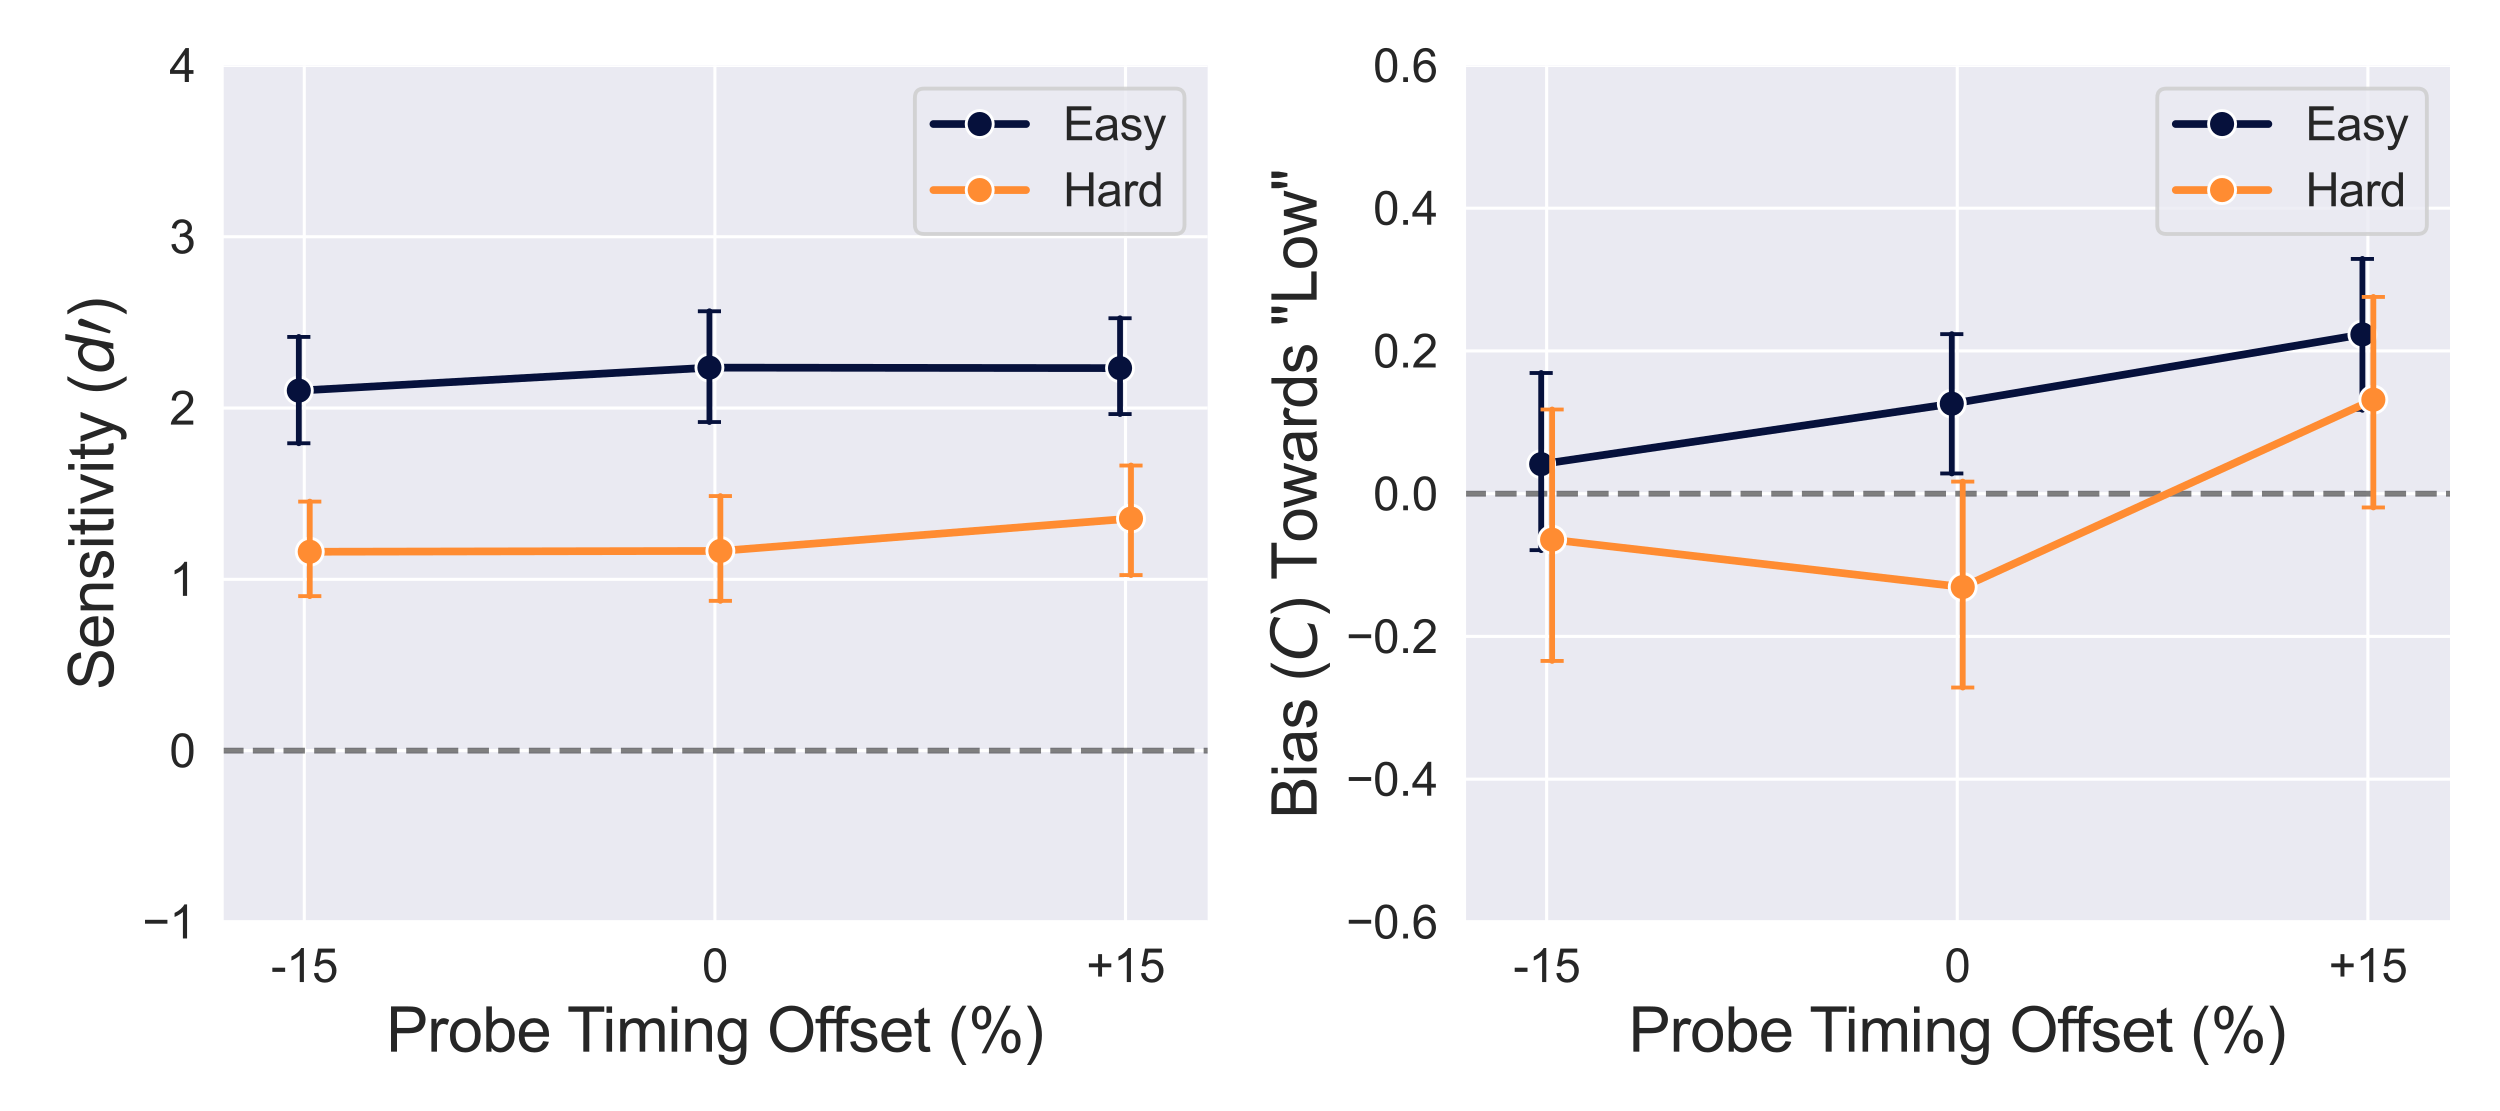<?xml version="1.0" encoding="utf-8" standalone="no"?>
<!DOCTYPE svg PUBLIC "-//W3C//DTD SVG 1.1//EN"
  "http://www.w3.org/Graphics/SVG/1.1/DTD/svg11.dtd">
<svg xmlns:xlink="http://www.w3.org/1999/xlink" width="648pt" height="288pt" viewBox="0 0 648 288" xmlns="http://www.w3.org/2000/svg" version="1.1">
 <defs>
  <style type="text/css">*{stroke-linejoin: round; stroke-linecap: butt}</style>
 </defs>
 <g id="figure_1">
  <g id="patch_1">
   <path d="M 0 288 
L 648 288 
L 648 0 
L 0 0 
z
" style="fill: #ffffff"/>
  </g>
  <g id="axes_1">
   <g id="patch_2">
    <path d="M 57.585 238.962 
L 313.02 238.962 
L 313.02 16.96 
L 57.585 16.96 
z
" style="fill: #eaeaf2"/>
   </g>
   <g id="matplotlib.axis_1">
    <g id="xtick_1">
     <g id="line2d_1">
      <path d="M 78.871 238.962 
L 78.871 16.96 
" clip-path="url(#p6360d76eb7)" style="fill: none; stroke: #ffffff; stroke-width: 0.8; stroke-linecap: round"/>
     </g>
     <g id="text_1">
      <!-- -15 -->
      <g style="fill: #262626" transform="translate(70.2 254.551)scale(0.12 -0.12)">
       <defs>
        <path id="ArialMT-2d" d="M 203 1375 
L 203 1941 
L 1931 1941 
L 1931 1375 
L 203 1375 
z
" transform="scale(0.016)"/>
        <path id="ArialMT-31" d="M 2384 0 
L 1822 0 
L 1822 3584 
Q 1619 3391 1289 3197 
Q 959 3003 697 2906 
L 697 3450 
Q 1169 3672 1522 3987 
Q 1875 4303 2022 4600 
L 2384 4600 
L 2384 0 
z
" transform="scale(0.016)"/>
        <path id="ArialMT-35" d="M 266 1200 
L 856 1250 
Q 922 819 1161 601 
Q 1400 384 1738 384 
Q 2144 384 2425 690 
Q 2706 997 2706 1503 
Q 2706 1984 2436 2262 
Q 2166 2541 1728 2541 
Q 1456 2541 1237 2417 
Q 1019 2294 894 2097 
L 366 2166 
L 809 4519 
L 3088 4519 
L 3088 3981 
L 1259 3981 
L 1013 2750 
Q 1425 3038 1878 3038 
Q 2478 3038 2890 2622 
Q 3303 2206 3303 1553 
Q 3303 931 2941 478 
Q 2500 -78 1738 -78 
Q 1113 -78 717 272 
Q 322 622 266 1200 
z
" transform="scale(0.016)"/>
       </defs>
       <use xlink:href="#ArialMT-2d"/>
       <use xlink:href="#ArialMT-31" x="33.301"/>
       <use xlink:href="#ArialMT-35" x="88.916"/>
      </g>
     </g>
    </g>
    <g id="xtick_2">
     <g id="line2d_2">
      <path d="M 185.303 238.962 
L 185.303 16.96 
" clip-path="url(#p6360d76eb7)" style="fill: none; stroke: #ffffff; stroke-width: 0.8; stroke-linecap: round"/>
     </g>
     <g id="text_2">
      <!-- 0 -->
      <g style="fill: #262626" transform="translate(181.966 254.551)scale(0.12 -0.12)">
       <defs>
        <path id="ArialMT-30" d="M 266 2259 
Q 266 3072 433 3567 
Q 600 4063 929 4331 
Q 1259 4600 1759 4600 
Q 2128 4600 2406 4451 
Q 2684 4303 2865 4023 
Q 3047 3744 3150 3342 
Q 3253 2941 3253 2259 
Q 3253 1453 3087 958 
Q 2922 463 2592 192 
Q 2263 -78 1759 -78 
Q 1097 -78 719 397 
Q 266 969 266 2259 
z
M 844 2259 
Q 844 1131 1108 757 
Q 1372 384 1759 384 
Q 2147 384 2411 759 
Q 2675 1134 2675 2259 
Q 2675 3391 2411 3762 
Q 2147 4134 1753 4134 
Q 1366 4134 1134 3806 
Q 844 3388 844 2259 
z
" transform="scale(0.016)"/>
       </defs>
       <use xlink:href="#ArialMT-30"/>
      </g>
     </g>
    </g>
    <g id="xtick_3">
     <g id="line2d_3">
      <path d="M 291.734 238.962 
L 291.734 16.96 
" clip-path="url(#p6360d76eb7)" style="fill: none; stroke: #ffffff; stroke-width: 0.8; stroke-linecap: round"/>
     </g>
     <g id="text_3">
      <!-- +15 -->
      <g style="fill: #262626" transform="translate(281.556 254.551)scale(0.12 -0.12)">
       <defs>
        <path id="ArialMT-2b" d="M 1603 741 
L 1603 1997 
L 356 1997 
L 356 2522 
L 1603 2522 
L 1603 3769 
L 2134 3769 
L 2134 2522 
L 3381 2522 
L 3381 1997 
L 2134 1997 
L 2134 741 
L 1603 741 
z
" transform="scale(0.016)"/>
       </defs>
       <use xlink:href="#ArialMT-2b"/>
       <use xlink:href="#ArialMT-31" x="58.398"/>
       <use xlink:href="#ArialMT-35" x="114.014"/>
      </g>
     </g>
    </g>
    <g id="text_4">
     <!-- Probe Timing Offset (%) -->
     <g style="fill: #262626" transform="translate(100.086 272.594)scale(0.16 -0.16)">
      <defs>
       <path id="ArialMT-50" d="M 494 0 
L 494 4581 
L 2222 4581 
Q 2678 4581 2919 4538 
Q 3256 4481 3484 4323 
Q 3713 4166 3852 3881 
Q 3991 3597 3991 3256 
Q 3991 2672 3619 2267 
Q 3247 1863 2275 1863 
L 1100 1863 
L 1100 0 
L 494 0 
z
M 1100 2403 
L 2284 2403 
Q 2872 2403 3119 2622 
Q 3366 2841 3366 3238 
Q 3366 3525 3220 3729 
Q 3075 3934 2838 4000 
Q 2684 4041 2272 4041 
L 1100 4041 
L 1100 2403 
z
" transform="scale(0.016)"/>
       <path id="ArialMT-72" d="M 416 0 
L 416 3319 
L 922 3319 
L 922 2816 
Q 1116 3169 1280 3281 
Q 1444 3394 1641 3394 
Q 1925 3394 2219 3213 
L 2025 2691 
Q 1819 2813 1613 2813 
Q 1428 2813 1281 2702 
Q 1134 2591 1072 2394 
Q 978 2094 978 1738 
L 978 0 
L 416 0 
z
" transform="scale(0.016)"/>
       <path id="ArialMT-6f" d="M 213 1659 
Q 213 2581 725 3025 
Q 1153 3394 1769 3394 
Q 2453 3394 2887 2945 
Q 3322 2497 3322 1706 
Q 3322 1066 3130 698 
Q 2938 331 2570 128 
Q 2203 -75 1769 -75 
Q 1072 -75 642 372 
Q 213 819 213 1659 
z
M 791 1659 
Q 791 1022 1069 705 
Q 1347 388 1769 388 
Q 2188 388 2466 706 
Q 2744 1025 2744 1678 
Q 2744 2294 2464 2611 
Q 2184 2928 1769 2928 
Q 1347 2928 1069 2612 
Q 791 2297 791 1659 
z
" transform="scale(0.016)"/>
       <path id="ArialMT-62" d="M 941 0 
L 419 0 
L 419 4581 
L 981 4581 
L 981 2947 
Q 1338 3394 1891 3394 
Q 2197 3394 2470 3270 
Q 2744 3147 2920 2923 
Q 3097 2700 3197 2384 
Q 3297 2069 3297 1709 
Q 3297 856 2875 390 
Q 2453 -75 1863 -75 
Q 1275 -75 941 416 
L 941 0 
z
M 934 1684 
Q 934 1088 1097 822 
Q 1363 388 1816 388 
Q 2184 388 2453 708 
Q 2722 1028 2722 1663 
Q 2722 2313 2464 2622 
Q 2206 2931 1841 2931 
Q 1472 2931 1203 2611 
Q 934 2291 934 1684 
z
" transform="scale(0.016)"/>
       <path id="ArialMT-65" d="M 2694 1069 
L 3275 997 
Q 3138 488 2766 206 
Q 2394 -75 1816 -75 
Q 1088 -75 661 373 
Q 234 822 234 1631 
Q 234 2469 665 2931 
Q 1097 3394 1784 3394 
Q 2450 3394 2872 2941 
Q 3294 2488 3294 1666 
Q 3294 1616 3291 1516 
L 816 1516 
Q 847 969 1125 678 
Q 1403 388 1819 388 
Q 2128 388 2347 550 
Q 2566 713 2694 1069 
z
M 847 1978 
L 2700 1978 
Q 2663 2397 2488 2606 
Q 2219 2931 1791 2931 
Q 1403 2931 1139 2672 
Q 875 2413 847 1978 
z
" transform="scale(0.016)"/>
       <path id="ArialMT-20" transform="scale(0.016)"/>
       <path id="ArialMT-54" d="M 1659 0 
L 1659 4041 
L 150 4041 
L 150 4581 
L 3781 4581 
L 3781 4041 
L 2266 4041 
L 2266 0 
L 1659 0 
z
" transform="scale(0.016)"/>
       <path id="ArialMT-69" d="M 425 3934 
L 425 4581 
L 988 4581 
L 988 3934 
L 425 3934 
z
M 425 0 
L 425 3319 
L 988 3319 
L 988 0 
L 425 0 
z
" transform="scale(0.016)"/>
       <path id="ArialMT-6d" d="M 422 0 
L 422 3319 
L 925 3319 
L 925 2853 
Q 1081 3097 1340 3245 
Q 1600 3394 1931 3394 
Q 2300 3394 2536 3241 
Q 2772 3088 2869 2813 
Q 3263 3394 3894 3394 
Q 4388 3394 4653 3120 
Q 4919 2847 4919 2278 
L 4919 0 
L 4359 0 
L 4359 2091 
Q 4359 2428 4304 2576 
Q 4250 2725 4106 2815 
Q 3963 2906 3769 2906 
Q 3419 2906 3187 2673 
Q 2956 2441 2956 1928 
L 2956 0 
L 2394 0 
L 2394 2156 
Q 2394 2531 2256 2718 
Q 2119 2906 1806 2906 
Q 1569 2906 1367 2781 
Q 1166 2656 1075 2415 
Q 984 2175 984 1722 
L 984 0 
L 422 0 
z
" transform="scale(0.016)"/>
       <path id="ArialMT-6e" d="M 422 0 
L 422 3319 
L 928 3319 
L 928 2847 
Q 1294 3394 1984 3394 
Q 2284 3394 2536 3286 
Q 2788 3178 2913 3003 
Q 3038 2828 3088 2588 
Q 3119 2431 3119 2041 
L 3119 0 
L 2556 0 
L 2556 2019 
Q 2556 2363 2490 2533 
Q 2425 2703 2258 2804 
Q 2091 2906 1866 2906 
Q 1506 2906 1245 2678 
Q 984 2450 984 1813 
L 984 0 
L 422 0 
z
" transform="scale(0.016)"/>
       <path id="ArialMT-67" d="M 319 -275 
L 866 -356 
Q 900 -609 1056 -725 
Q 1266 -881 1628 -881 
Q 2019 -881 2231 -725 
Q 2444 -569 2519 -288 
Q 2563 -116 2559 434 
Q 2191 0 1641 0 
Q 956 0 581 494 
Q 206 988 206 1678 
Q 206 2153 378 2554 
Q 550 2956 876 3175 
Q 1203 3394 1644 3394 
Q 2231 3394 2613 2919 
L 2613 3319 
L 3131 3319 
L 3131 450 
Q 3131 -325 2973 -648 
Q 2816 -972 2473 -1159 
Q 2131 -1347 1631 -1347 
Q 1038 -1347 672 -1080 
Q 306 -813 319 -275 
z
M 784 1719 
Q 784 1066 1043 766 
Q 1303 466 1694 466 
Q 2081 466 2343 764 
Q 2606 1063 2606 1700 
Q 2606 2309 2336 2618 
Q 2066 2928 1684 2928 
Q 1309 2928 1046 2623 
Q 784 2319 784 1719 
z
" transform="scale(0.016)"/>
       <path id="ArialMT-4f" d="M 309 2231 
Q 309 3372 921 4017 
Q 1534 4663 2503 4663 
Q 3138 4663 3647 4359 
Q 4156 4056 4423 3514 
Q 4691 2972 4691 2284 
Q 4691 1588 4409 1038 
Q 4128 488 3612 205 
Q 3097 -78 2500 -78 
Q 1853 -78 1343 234 
Q 834 547 571 1087 
Q 309 1628 309 2231 
z
M 934 2222 
Q 934 1394 1379 917 
Q 1825 441 2497 441 
Q 3181 441 3623 922 
Q 4066 1403 4066 2288 
Q 4066 2847 3877 3264 
Q 3688 3681 3323 3911 
Q 2959 4141 2506 4141 
Q 1863 4141 1398 3698 
Q 934 3256 934 2222 
z
" transform="scale(0.016)"/>
       <path id="ArialMT-66" d="M 556 0 
L 556 2881 
L 59 2881 
L 59 3319 
L 556 3319 
L 556 3672 
Q 556 4006 616 4169 
Q 697 4388 901 4523 
Q 1106 4659 1475 4659 
Q 1713 4659 2000 4603 
L 1916 4113 
Q 1741 4144 1584 4144 
Q 1328 4144 1222 4034 
Q 1116 3925 1116 3625 
L 1116 3319 
L 1763 3319 
L 1763 2881 
L 1116 2881 
L 1116 0 
L 556 0 
z
" transform="scale(0.016)"/>
       <path id="ArialMT-73" d="M 197 991 
L 753 1078 
Q 800 744 1014 566 
Q 1228 388 1613 388 
Q 2000 388 2187 545 
Q 2375 703 2375 916 
Q 2375 1106 2209 1216 
Q 2094 1291 1634 1406 
Q 1016 1563 777 1677 
Q 538 1791 414 1992 
Q 291 2194 291 2438 
Q 291 2659 392 2848 
Q 494 3038 669 3163 
Q 800 3259 1026 3326 
Q 1253 3394 1513 3394 
Q 1903 3394 2198 3281 
Q 2494 3169 2634 2976 
Q 2775 2784 2828 2463 
L 2278 2388 
Q 2241 2644 2061 2787 
Q 1881 2931 1553 2931 
Q 1166 2931 1000 2803 
Q 834 2675 834 2503 
Q 834 2394 903 2306 
Q 972 2216 1119 2156 
Q 1203 2125 1616 2013 
Q 2213 1853 2448 1751 
Q 2684 1650 2818 1456 
Q 2953 1263 2953 975 
Q 2953 694 2789 445 
Q 2625 197 2315 61 
Q 2006 -75 1616 -75 
Q 969 -75 630 194 
Q 291 463 197 991 
z
" transform="scale(0.016)"/>
       <path id="ArialMT-74" d="M 1650 503 
L 1731 6 
Q 1494 -44 1306 -44 
Q 1000 -44 831 53 
Q 663 150 594 308 
Q 525 466 525 972 
L 525 2881 
L 113 2881 
L 113 3319 
L 525 3319 
L 525 4141 
L 1084 4478 
L 1084 3319 
L 1650 3319 
L 1650 2881 
L 1084 2881 
L 1084 941 
Q 1084 700 1114 631 
Q 1144 563 1211 522 
Q 1278 481 1403 481 
Q 1497 481 1650 503 
z
" transform="scale(0.016)"/>
       <path id="ArialMT-28" d="M 1497 -1347 
Q 1031 -759 709 28 
Q 388 816 388 1659 
Q 388 2403 628 3084 
Q 909 3875 1497 4659 
L 1900 4659 
Q 1522 4009 1400 3731 
Q 1209 3300 1100 2831 
Q 966 2247 966 1656 
Q 966 153 1900 -1347 
L 1497 -1347 
z
" transform="scale(0.016)"/>
       <path id="ArialMT-25" d="M 372 3481 
Q 372 3972 619 4315 
Q 866 4659 1334 4659 
Q 1766 4659 2048 4351 
Q 2331 4044 2331 3447 
Q 2331 2866 2045 2552 
Q 1759 2238 1341 2238 
Q 925 2238 648 2547 
Q 372 2856 372 3481 
z
M 1350 4272 
Q 1141 4272 1002 4090 
Q 863 3909 863 3425 
Q 863 2984 1003 2804 
Q 1144 2625 1350 2625 
Q 1563 2625 1702 2806 
Q 1841 2988 1841 3469 
Q 1841 3913 1700 4092 
Q 1559 4272 1350 4272 
z
M 1353 -169 
L 3859 4659 
L 4316 4659 
L 1819 -169 
L 1353 -169 
z
M 3334 1075 
Q 3334 1569 3581 1911 
Q 3828 2253 4300 2253 
Q 4731 2253 5014 1945 
Q 5297 1638 5297 1041 
Q 5297 459 5011 145 
Q 4725 -169 4303 -169 
Q 3888 -169 3611 142 
Q 3334 453 3334 1075 
z
M 4316 1866 
Q 4103 1866 3964 1684 
Q 3825 1503 3825 1019 
Q 3825 581 3965 400 
Q 4106 219 4313 219 
Q 4528 219 4667 400 
Q 4806 581 4806 1063 
Q 4806 1506 4665 1686 
Q 4525 1866 4316 1866 
z
" transform="scale(0.016)"/>
       <path id="ArialMT-29" d="M 791 -1347 
L 388 -1347 
Q 1322 153 1322 1656 
Q 1322 2244 1188 2822 
Q 1081 3291 891 3722 
Q 769 4003 388 4659 
L 791 4659 
Q 1378 3875 1659 3084 
Q 1900 2403 1900 1659 
Q 1900 816 1576 28 
Q 1253 -759 791 -1347 
z
" transform="scale(0.016)"/>
      </defs>
      <use xlink:href="#ArialMT-50"/>
      <use xlink:href="#ArialMT-72" x="66.699"/>
      <use xlink:href="#ArialMT-6f" x="100"/>
      <use xlink:href="#ArialMT-62" x="155.615"/>
      <use xlink:href="#ArialMT-65" x="211.23"/>
      <use xlink:href="#ArialMT-20" x="266.846"/>
      <use xlink:href="#ArialMT-54" x="292.879"/>
      <use xlink:href="#ArialMT-69" x="350.213"/>
      <use xlink:href="#ArialMT-6d" x="372.43"/>
      <use xlink:href="#ArialMT-69" x="455.73"/>
      <use xlink:href="#ArialMT-6e" x="477.947"/>
      <use xlink:href="#ArialMT-67" x="533.562"/>
      <use xlink:href="#ArialMT-20" x="589.178"/>
      <use xlink:href="#ArialMT-4f" x="616.961"/>
      <use xlink:href="#ArialMT-66" x="694.744"/>
      <use xlink:href="#ArialMT-66" x="720.777"/>
      <use xlink:href="#ArialMT-73" x="748.561"/>
      <use xlink:href="#ArialMT-65" x="798.561"/>
      <use xlink:href="#ArialMT-74" x="854.176"/>
      <use xlink:href="#ArialMT-20" x="881.959"/>
      <use xlink:href="#ArialMT-28" x="909.742"/>
      <use xlink:href="#ArialMT-25" x="943.043"/>
      <use xlink:href="#ArialMT-29" x="1031.959"/>
     </g>
    </g>
   </g>
   <g id="matplotlib.axis_2">
    <g id="ytick_1">
     <g id="line2d_4">
      <path d="M 57.585 238.962 
L 313.02 238.962 
" clip-path="url(#p6360d76eb7)" style="fill: none; stroke: #ffffff; stroke-width: 0.8; stroke-linecap: round"/>
     </g>
     <g id="text_5">
      <!-- −1 -->
      <g style="fill: #262626" transform="translate(36.903 243.257)scale(0.12 -0.12)">
       <defs>
        <path id="ArialMT-2212" d="M 3381 1997 
L 356 1997 
L 356 2522 
L 3381 2522 
L 3381 1997 
z
" transform="scale(0.016)"/>
       </defs>
       <use xlink:href="#ArialMT-2212"/>
       <use xlink:href="#ArialMT-31" x="58.398"/>
      </g>
     </g>
    </g>
    <g id="ytick_2">
     <g id="line2d_5">
      <path d="M 57.585 194.561 
L 313.02 194.561 
" clip-path="url(#p6360d76eb7)" style="fill: none; stroke: #ffffff; stroke-width: 0.8; stroke-linecap: round"/>
     </g>
     <g id="text_6">
      <!-- 0 -->
      <g style="fill: #262626" transform="translate(43.912 198.856)scale(0.12 -0.12)">
       <use xlink:href="#ArialMT-30"/>
      </g>
     </g>
    </g>
    <g id="ytick_3">
     <g id="line2d_6">
      <path d="M 57.585 150.161 
L 313.02 150.161 
" clip-path="url(#p6360d76eb7)" style="fill: none; stroke: #ffffff; stroke-width: 0.8; stroke-linecap: round"/>
     </g>
     <g id="text_7">
      <!-- 1 -->
      <g style="fill: #262626" transform="translate(43.912 154.456)scale(0.12 -0.12)">
       <use xlink:href="#ArialMT-31"/>
      </g>
     </g>
    </g>
    <g id="ytick_4">
     <g id="line2d_7">
      <path d="M 57.585 105.761 
L 313.02 105.761 
" clip-path="url(#p6360d76eb7)" style="fill: none; stroke: #ffffff; stroke-width: 0.8; stroke-linecap: round"/>
     </g>
     <g id="text_8">
      <!-- 2 -->
      <g style="fill: #262626" transform="translate(43.912 110.055)scale(0.12 -0.12)">
       <defs>
        <path id="ArialMT-32" d="M 3222 541 
L 3222 0 
L 194 0 
Q 188 203 259 391 
Q 375 700 629 1000 
Q 884 1300 1366 1694 
Q 2113 2306 2375 2664 
Q 2638 3022 2638 3341 
Q 2638 3675 2398 3904 
Q 2159 4134 1775 4134 
Q 1369 4134 1125 3890 
Q 881 3647 878 3216 
L 300 3275 
Q 359 3922 746 4261 
Q 1134 4600 1788 4600 
Q 2447 4600 2831 4234 
Q 3216 3869 3216 3328 
Q 3216 3053 3103 2787 
Q 2991 2522 2730 2228 
Q 2469 1934 1863 1422 
Q 1356 997 1212 845 
Q 1069 694 975 541 
L 3222 541 
z
" transform="scale(0.016)"/>
       </defs>
       <use xlink:href="#ArialMT-32"/>
      </g>
     </g>
    </g>
    <g id="ytick_5">
     <g id="line2d_8">
      <path d="M 57.585 61.36 
L 313.02 61.36 
" clip-path="url(#p6360d76eb7)" style="fill: none; stroke: #ffffff; stroke-width: 0.8; stroke-linecap: round"/>
     </g>
     <g id="text_9">
      <!-- 3 -->
      <g style="fill: #262626" transform="translate(43.912 65.655)scale(0.12 -0.12)">
       <defs>
        <path id="ArialMT-33" d="M 269 1209 
L 831 1284 
Q 928 806 1161 595 
Q 1394 384 1728 384 
Q 2125 384 2398 659 
Q 2672 934 2672 1341 
Q 2672 1728 2419 1979 
Q 2166 2231 1775 2231 
Q 1616 2231 1378 2169 
L 1441 2663 
Q 1497 2656 1531 2656 
Q 1891 2656 2178 2843 
Q 2466 3031 2466 3422 
Q 2466 3731 2256 3934 
Q 2047 4138 1716 4138 
Q 1388 4138 1169 3931 
Q 950 3725 888 3313 
L 325 3413 
Q 428 3978 793 4289 
Q 1159 4600 1703 4600 
Q 2078 4600 2393 4439 
Q 2709 4278 2876 4000 
Q 3044 3722 3044 3409 
Q 3044 3113 2884 2869 
Q 2725 2625 2413 2481 
Q 2819 2388 3044 2092 
Q 3269 1797 3269 1353 
Q 3269 753 2831 336 
Q 2394 -81 1725 -81 
Q 1122 -81 723 278 
Q 325 638 269 1209 
z
" transform="scale(0.016)"/>
       </defs>
       <use xlink:href="#ArialMT-33"/>
      </g>
     </g>
    </g>
    <g id="ytick_6">
     <g id="line2d_9">
      <path d="M 57.585 16.96 
L 313.02 16.96 
" clip-path="url(#p6360d76eb7)" style="fill: none; stroke: #ffffff; stroke-width: 0.8; stroke-linecap: round"/>
     </g>
     <g id="text_10">
      <!-- 4 -->
      <g style="fill: #262626" transform="translate(43.912 21.255)scale(0.12 -0.12)">
       <defs>
        <path id="ArialMT-34" d="M 2069 0 
L 2069 1097 
L 81 1097 
L 81 1613 
L 2172 4581 
L 2631 4581 
L 2631 1613 
L 3250 1613 
L 3250 1097 
L 2631 1097 
L 2631 0 
L 2069 0 
z
M 2069 1613 
L 2069 3678 
L 634 1613 
L 2069 1613 
z
" transform="scale(0.016)"/>
       </defs>
       <use xlink:href="#ArialMT-34"/>
      </g>
     </g>
    </g>
    <g id="text_11">
     <!-- Sensitivity ($d\prime$) -->
     <g style="fill: #262626" transform="translate(29.383 178.841)rotate(-90)scale(0.16 -0.16)">
      <defs>
       <path id="ArialMT-53" d="M 288 1472 
L 859 1522 
Q 900 1178 1048 958 
Q 1197 738 1509 602 
Q 1822 466 2213 466 
Q 2559 466 2825 569 
Q 3091 672 3220 851 
Q 3350 1031 3350 1244 
Q 3350 1459 3225 1620 
Q 3100 1781 2813 1891 
Q 2628 1963 1997 2114 
Q 1366 2266 1113 2400 
Q 784 2572 623 2826 
Q 463 3081 463 3397 
Q 463 3744 659 4045 
Q 856 4347 1234 4503 
Q 1613 4659 2075 4659 
Q 2584 4659 2973 4495 
Q 3363 4331 3572 4012 
Q 3781 3694 3797 3291 
L 3216 3247 
Q 3169 3681 2898 3903 
Q 2628 4125 2100 4125 
Q 1550 4125 1298 3923 
Q 1047 3722 1047 3438 
Q 1047 3191 1225 3031 
Q 1400 2872 2139 2705 
Q 2878 2538 3153 2413 
Q 3553 2228 3743 1945 
Q 3934 1663 3934 1294 
Q 3934 928 3725 604 
Q 3516 281 3123 101 
Q 2731 -78 2241 -78 
Q 1619 -78 1198 103 
Q 778 284 539 648 
Q 300 1013 288 1472 
z
" transform="scale(0.016)"/>
       <path id="ArialMT-76" d="M 1344 0 
L 81 3319 
L 675 3319 
L 1388 1331 
Q 1503 1009 1600 663 
Q 1675 925 1809 1294 
L 2547 3319 
L 3125 3319 
L 1869 0 
L 1344 0 
z
" transform="scale(0.016)"/>
       <path id="ArialMT-79" d="M 397 -1278 
L 334 -750 
Q 519 -800 656 -800 
Q 844 -800 956 -737 
Q 1069 -675 1141 -563 
Q 1194 -478 1313 -144 
Q 1328 -97 1363 -6 
L 103 3319 
L 709 3319 
L 1400 1397 
Q 1534 1031 1641 628 
Q 1738 1016 1872 1384 
L 2581 3319 
L 3144 3319 
L 1881 -56 
Q 1678 -603 1566 -809 
Q 1416 -1088 1222 -1217 
Q 1028 -1347 759 -1347 
Q 597 -1347 397 -1278 
z
" transform="scale(0.016)"/>
       <path id="DejaVuSans-Oblique-64" d="M 2675 525 
Q 2444 222 2128 65 
Q 1813 -91 1428 -91 
Q 903 -91 598 267 
Q 294 625 294 1247 
Q 294 1766 478 2236 
Q 663 2706 1013 3078 
Q 1244 3325 1534 3454 
Q 1825 3584 2144 3584 
Q 2481 3584 2739 3421 
Q 2997 3259 3138 2956 
L 3513 4863 
L 4091 4863 
L 3144 0 
L 2566 0 
L 2675 525 
z
M 891 1350 
Q 891 897 1095 644 
Q 1300 391 1663 391 
Q 1931 391 2161 520 
Q 2391 650 2566 903 
Q 2750 1166 2856 1509 
Q 2963 1853 2963 2188 
Q 2963 2622 2758 2865 
Q 2553 3109 2194 3109 
Q 1922 3109 1687 2981 
Q 1453 2853 1288 2613 
Q 1106 2353 998 2009 
Q 891 1666 891 1350 
z
" transform="scale(0.016)"/>
       <path id="Cmsy10-30" d="M 225 347 
Q 184 359 184 409 
L 966 3316 
Q 1003 3434 1093 3506 
Q 1184 3578 1300 3578 
Q 1450 3578 1564 3479 
Q 1678 3381 1678 3231 
Q 1678 3166 1644 3084 
L 488 319 
Q 466 275 428 275 
Q 394 275 320 306 
Q 247 338 225 347 
z
" transform="scale(0.016)"/>
      </defs>
      <use xlink:href="#ArialMT-53" transform="translate(0 0.016)"/>
      <use xlink:href="#ArialMT-65" transform="translate(66.699 0.016)"/>
      <use xlink:href="#ArialMT-6e" transform="translate(122.314 0.016)"/>
      <use xlink:href="#ArialMT-73" transform="translate(177.93 0.016)"/>
      <use xlink:href="#ArialMT-69" transform="translate(227.93 0.016)"/>
      <use xlink:href="#ArialMT-74" transform="translate(250.146 0.016)"/>
      <use xlink:href="#ArialMT-69" transform="translate(277.93 0.016)"/>
      <use xlink:href="#ArialMT-76" transform="translate(300.146 0.016)"/>
      <use xlink:href="#ArialMT-69" transform="translate(350.146 0.016)"/>
      <use xlink:href="#ArialMT-74" transform="translate(372.363 0.016)"/>
      <use xlink:href="#ArialMT-79" transform="translate(400.146 0.016)"/>
      <use xlink:href="#ArialMT-20" transform="translate(450.146 0.016)"/>
      <use xlink:href="#ArialMT-28" transform="translate(477.93 0.016)"/>
      <use xlink:href="#DejaVuSans-Oblique-64" transform="translate(511.23 0.016)"/>
      <use xlink:href="#Cmsy10-30" transform="translate(574.707 0.016)"/>
      <use xlink:href="#ArialMT-29" transform="translate(602.197 0.016)"/>
     </g>
    </g>
   </g>
   <g id="line2d_10">
    <path d="M 77.452 101.251 
L 183.883 95.288 
L 290.315 95.419 
" clip-path="url(#p6360d76eb7)" style="fill: none; stroke: #06113c; stroke-width: 2; stroke-linecap: round"/>
    <defs>
     <path id="m17b6525266" d="M 0 3.5 
C 0.928 3.5 1.819 3.131 2.475 2.475 
C 3.131 1.819 3.5 0.928 3.5 0 
C 3.5 -0.928 3.131 -1.819 2.475 -2.475 
C 1.819 -3.131 0.928 -3.5 0 -3.5 
C -0.928 -3.5 -1.819 -3.131 -2.475 -2.475 
C -3.131 -1.819 -3.5 -0.928 -3.5 0 
C -3.5 0.928 -3.131 1.819 -2.475 2.475 
C -1.819 3.131 -0.928 3.5 0 3.5 
z
" style="stroke: #ffffff; stroke-width: 0.75"/>
    </defs>
    <g clip-path="url(#p6360d76eb7)">
     <use xlink:href="#m17b6525266" x="77.452" y="101.251" style="fill: #06113c; stroke: #ffffff; stroke-width: 0.75"/>
     <use xlink:href="#m17b6525266" x="183.883" y="95.288" style="fill: #06113c; stroke: #ffffff; stroke-width: 0.75"/>
     <use xlink:href="#m17b6525266" x="290.315" y="95.419" style="fill: #06113c; stroke: #ffffff; stroke-width: 0.75"/>
    </g>
   </g>
   <g id="LineCollection_1">
    <path d="M 77.452 114.889 
L 77.452 87.334 
" clip-path="url(#p6360d76eb7)" style="fill: none; stroke: #06113c; stroke-width: 1.5; stroke-linecap: round"/>
    <path d="M 183.883 109.391 
L 183.883 80.676 
" clip-path="url(#p6360d76eb7)" style="fill: none; stroke: #06113c; stroke-width: 1.5; stroke-linecap: round"/>
    <path d="M 290.315 107.324 
L 290.315 82.486 
" clip-path="url(#p6360d76eb7)" style="fill: none; stroke: #06113c; stroke-width: 1.5; stroke-linecap: round"/>
   </g>
   <g id="line2d_11">
    <defs>
     <path id="m5f54bcc90f" d="M 3 0 
L -3 -0 
" style="stroke: #06113c"/>
    </defs>
    <g clip-path="url(#p6360d76eb7)">
     <use xlink:href="#m5f54bcc90f" x="77.452" y="114.889" style="fill: #06113c; stroke: #06113c"/>
     <use xlink:href="#m5f54bcc90f" x="183.883" y="109.391" style="fill: #06113c; stroke: #06113c"/>
     <use xlink:href="#m5f54bcc90f" x="290.315" y="107.324" style="fill: #06113c; stroke: #06113c"/>
    </g>
   </g>
   <g id="line2d_12">
    <g clip-path="url(#p6360d76eb7)">
     <use xlink:href="#m5f54bcc90f" x="77.452" y="87.334" style="fill: #06113c; stroke: #06113c"/>
     <use xlink:href="#m5f54bcc90f" x="183.883" y="80.676" style="fill: #06113c; stroke: #06113c"/>
     <use xlink:href="#m5f54bcc90f" x="290.315" y="82.486" style="fill: #06113c; stroke: #06113c"/>
    </g>
   </g>
   <g id="line2d_13">
    <path d="M 80.29 143.014 
L 186.722 142.804 
L 293.153 134.408 
" clip-path="url(#p6360d76eb7)" style="fill: none; stroke: #ff8c32; stroke-width: 2; stroke-linecap: round"/>
    <defs>
     <path id="m9976c7f19f" d="M 0 3.5 
C 0.928 3.5 1.819 3.131 2.475 2.475 
C 3.131 1.819 3.5 0.928 3.5 0 
C 3.5 -0.928 3.131 -1.819 2.475 -2.475 
C 1.819 -3.131 0.928 -3.5 0 -3.5 
C -0.928 -3.5 -1.819 -3.131 -2.475 -2.475 
C -3.131 -1.819 -3.5 -0.928 -3.5 0 
C -3.5 0.928 -3.131 1.819 -2.475 2.475 
C -1.819 3.131 -0.928 3.5 0 3.5 
z
" style="stroke: #ffffff; stroke-width: 0.75"/>
    </defs>
    <g clip-path="url(#p6360d76eb7)">
     <use xlink:href="#m9976c7f19f" x="80.29" y="143.014" style="fill: #ff8c32; stroke: #ffffff; stroke-width: 0.75"/>
     <use xlink:href="#m9976c7f19f" x="186.722" y="142.804" style="fill: #ff8c32; stroke: #ffffff; stroke-width: 0.75"/>
     <use xlink:href="#m9976c7f19f" x="293.153" y="134.408" style="fill: #ff8c32; stroke: #ffffff; stroke-width: 0.75"/>
    </g>
   </g>
   <g id="LineCollection_2">
    <path d="M 80.29 154.513 
L 80.29 130.017 
" clip-path="url(#p6360d76eb7)" style="fill: none; stroke: #ff8c32; stroke-width: 1.5; stroke-linecap: round"/>
    <path d="M 186.722 155.747 
L 186.722 128.584 
" clip-path="url(#p6360d76eb7)" style="fill: none; stroke: #ff8c32; stroke-width: 1.5; stroke-linecap: round"/>
    <path d="M 293.153 149.056 
L 293.153 120.662 
" clip-path="url(#p6360d76eb7)" style="fill: none; stroke: #ff8c32; stroke-width: 1.5; stroke-linecap: round"/>
   </g>
   <g id="line2d_14">
    <defs>
     <path id="m2f4ecec8c7" d="M 3 0 
L -3 -0 
" style="stroke: #ff8c32"/>
    </defs>
    <g clip-path="url(#p6360d76eb7)">
     <use xlink:href="#m2f4ecec8c7" x="80.29" y="154.513" style="fill: #ff8c32; stroke: #ff8c32"/>
     <use xlink:href="#m2f4ecec8c7" x="186.722" y="155.747" style="fill: #ff8c32; stroke: #ff8c32"/>
     <use xlink:href="#m2f4ecec8c7" x="293.153" y="149.056" style="fill: #ff8c32; stroke: #ff8c32"/>
    </g>
   </g>
   <g id="line2d_15">
    <g clip-path="url(#p6360d76eb7)">
     <use xlink:href="#m2f4ecec8c7" x="80.29" y="130.017" style="fill: #ff8c32; stroke: #ff8c32"/>
     <use xlink:href="#m2f4ecec8c7" x="186.722" y="128.584" style="fill: #ff8c32; stroke: #ff8c32"/>
     <use xlink:href="#m2f4ecec8c7" x="293.153" y="120.662" style="fill: #ff8c32; stroke: #ff8c32"/>
    </g>
   </g>
   <g id="line2d_16">
    <path d="M 57.585 194.561 
L 313.02 194.561 
" clip-path="url(#p6360d76eb7)" style="fill: none; stroke-dasharray: 5.55,2.4; stroke-dashoffset: 0; stroke: #000000; stroke-opacity: 0.5; stroke-width: 1.5"/>
   </g>
   <g id="line2d_17"/>
   <g id="line2d_18"/>
   <g id="patch_3">
    <path d="M 57.585 238.962 
L 57.585 16.96 
" style="fill: none; stroke: #ffffff; stroke-width: 0.8; stroke-linejoin: miter; stroke-linecap: square"/>
   </g>
   <g id="patch_4">
    <path d="M 57.585 238.962 
L 313.02 238.962 
" style="fill: none; stroke: #ffffff; stroke-width: 0.8; stroke-linejoin: miter; stroke-linecap: square"/>
   </g>
   <g id="legend_1">
    <g id="patch_5">
     <path d="M 239.542 60.649 
L 304.62 60.649 
Q 307.02 60.649 307.02 58.249 
L 307.02 25.36 
Q 307.02 22.96 304.62 22.96 
L 239.542 22.96 
Q 237.143 22.96 237.143 25.36 
L 237.143 58.249 
Q 237.143 60.649 239.542 60.649 
z
" style="fill: #eaeaf2; opacity: 0.8; stroke: #cccccc; stroke-linejoin: miter"/>
    </g>
    <g id="line2d_19">
     <path d="M 241.942 32.149 
L 253.942 32.149 
L 265.942 32.149 
" style="fill: none; stroke: #06113c; stroke-width: 2; stroke-linecap: round"/>
     <g>
      <use xlink:href="#m17b6525266" x="253.942" y="32.149" style="fill: #06113c; stroke: #ffffff; stroke-width: 0.75"/>
     </g>
    </g>
    <g id="text_12">
     <!-- Easy -->
     <g style="fill: #262626" transform="translate(275.543 36.349)scale(0.12 -0.12)">
      <defs>
       <path id="ArialMT-45" d="M 506 0 
L 506 4581 
L 3819 4581 
L 3819 4041 
L 1113 4041 
L 1113 2638 
L 3647 2638 
L 3647 2100 
L 1113 2100 
L 1113 541 
L 3925 541 
L 3925 0 
L 506 0 
z
" transform="scale(0.016)"/>
       <path id="ArialMT-61" d="M 2588 409 
Q 2275 144 1986 34 
Q 1697 -75 1366 -75 
Q 819 -75 525 192 
Q 231 459 231 875 
Q 231 1119 342 1320 
Q 453 1522 633 1644 
Q 813 1766 1038 1828 
Q 1203 1872 1538 1913 
Q 2219 1994 2541 2106 
Q 2544 2222 2544 2253 
Q 2544 2597 2384 2738 
Q 2169 2928 1744 2928 
Q 1347 2928 1158 2789 
Q 969 2650 878 2297 
L 328 2372 
Q 403 2725 575 2942 
Q 747 3159 1072 3276 
Q 1397 3394 1825 3394 
Q 2250 3394 2515 3294 
Q 2781 3194 2906 3042 
Q 3031 2891 3081 2659 
Q 3109 2516 3109 2141 
L 3109 1391 
Q 3109 606 3145 398 
Q 3181 191 3288 0 
L 2700 0 
Q 2613 175 2588 409 
z
M 2541 1666 
Q 2234 1541 1622 1453 
Q 1275 1403 1131 1340 
Q 988 1278 909 1158 
Q 831 1038 831 891 
Q 831 666 1001 516 
Q 1172 366 1500 366 
Q 1825 366 2078 508 
Q 2331 650 2450 897 
Q 2541 1088 2541 1459 
L 2541 1666 
z
" transform="scale(0.016)"/>
      </defs>
      <use xlink:href="#ArialMT-45"/>
      <use xlink:href="#ArialMT-61" x="66.699"/>
      <use xlink:href="#ArialMT-73" x="122.314"/>
      <use xlink:href="#ArialMT-79" x="172.314"/>
     </g>
    </g>
    <g id="line2d_20">
     <path d="M 241.942 49.264 
L 253.942 49.264 
L 265.942 49.264 
" style="fill: none; stroke: #ff8c32; stroke-width: 2; stroke-linecap: round"/>
     <g>
      <use xlink:href="#m9976c7f19f" x="253.942" y="49.264" style="fill: #ff8c32; stroke: #ffffff; stroke-width: 0.75"/>
     </g>
    </g>
    <g id="text_13">
     <!-- Hard -->
     <g style="fill: #262626" transform="translate(275.543 53.464)scale(0.12 -0.12)">
      <defs>
       <path id="ArialMT-48" d="M 513 0 
L 513 4581 
L 1119 4581 
L 1119 2700 
L 3500 2700 
L 3500 4581 
L 4106 4581 
L 4106 0 
L 3500 0 
L 3500 2159 
L 1119 2159 
L 1119 0 
L 513 0 
z
" transform="scale(0.016)"/>
       <path id="ArialMT-64" d="M 2575 0 
L 2575 419 
Q 2259 -75 1647 -75 
Q 1250 -75 917 144 
Q 584 363 401 755 
Q 219 1147 219 1656 
Q 219 2153 384 2558 
Q 550 2963 881 3178 
Q 1213 3394 1622 3394 
Q 1922 3394 2156 3267 
Q 2391 3141 2538 2938 
L 2538 4581 
L 3097 4581 
L 3097 0 
L 2575 0 
z
M 797 1656 
Q 797 1019 1065 703 
Q 1334 388 1700 388 
Q 2069 388 2326 689 
Q 2584 991 2584 1609 
Q 2584 2291 2321 2609 
Q 2059 2928 1675 2928 
Q 1300 2928 1048 2622 
Q 797 2316 797 1656 
z
" transform="scale(0.016)"/>
      </defs>
      <use xlink:href="#ArialMT-48"/>
      <use xlink:href="#ArialMT-61" x="72.217"/>
      <use xlink:href="#ArialMT-72" x="127.832"/>
      <use xlink:href="#ArialMT-64" x="161.133"/>
     </g>
    </g>
   </g>
  </g>
  <g id="axes_2">
   <g id="patch_6">
    <path d="M 379.605 238.962 
L 635.04 238.962 
L 635.04 16.96 
L 379.605 16.96 
z
" style="fill: #eaeaf2"/>
   </g>
   <g id="matplotlib.axis_3">
    <g id="xtick_4">
     <g id="line2d_21">
      <path d="M 400.891 238.962 
L 400.891 16.96 
" clip-path="url(#pe9bd87541c)" style="fill: none; stroke: #ffffff; stroke-width: 0.8; stroke-linecap: round"/>
     </g>
     <g id="text_14">
      <!-- -15 -->
      <g style="fill: #262626" transform="translate(392.22 254.551)scale(0.12 -0.12)">
       <use xlink:href="#ArialMT-2d"/>
       <use xlink:href="#ArialMT-31" x="33.301"/>
       <use xlink:href="#ArialMT-35" x="88.916"/>
      </g>
     </g>
    </g>
    <g id="xtick_5">
     <g id="line2d_22">
      <path d="M 507.322 238.962 
L 507.322 16.96 
" clip-path="url(#pe9bd87541c)" style="fill: none; stroke: #ffffff; stroke-width: 0.8; stroke-linecap: round"/>
     </g>
     <g id="text_15">
      <!-- 0 -->
      <g style="fill: #262626" transform="translate(503.986 254.551)scale(0.12 -0.12)">
       <use xlink:href="#ArialMT-30"/>
      </g>
     </g>
    </g>
    <g id="xtick_6">
     <g id="line2d_23">
      <path d="M 613.754 238.962 
L 613.754 16.96 
" clip-path="url(#pe9bd87541c)" style="fill: none; stroke: #ffffff; stroke-width: 0.8; stroke-linecap: round"/>
     </g>
     <g id="text_16">
      <!-- +15 -->
      <g style="fill: #262626" transform="translate(603.576 254.551)scale(0.12 -0.12)">
       <use xlink:href="#ArialMT-2b"/>
       <use xlink:href="#ArialMT-31" x="58.398"/>
       <use xlink:href="#ArialMT-35" x="114.014"/>
      </g>
     </g>
    </g>
    <g id="text_17">
     <!-- Probe Timing Offset (%) -->
     <g style="fill: #262626" transform="translate(422.106 272.594)scale(0.16 -0.16)">
      <use xlink:href="#ArialMT-50"/>
      <use xlink:href="#ArialMT-72" x="66.699"/>
      <use xlink:href="#ArialMT-6f" x="100"/>
      <use xlink:href="#ArialMT-62" x="155.615"/>
      <use xlink:href="#ArialMT-65" x="211.23"/>
      <use xlink:href="#ArialMT-20" x="266.846"/>
      <use xlink:href="#ArialMT-54" x="292.879"/>
      <use xlink:href="#ArialMT-69" x="350.213"/>
      <use xlink:href="#ArialMT-6d" x="372.43"/>
      <use xlink:href="#ArialMT-69" x="455.73"/>
      <use xlink:href="#ArialMT-6e" x="477.947"/>
      <use xlink:href="#ArialMT-67" x="533.562"/>
      <use xlink:href="#ArialMT-20" x="589.178"/>
      <use xlink:href="#ArialMT-4f" x="616.961"/>
      <use xlink:href="#ArialMT-66" x="694.744"/>
      <use xlink:href="#ArialMT-66" x="720.777"/>
      <use xlink:href="#ArialMT-73" x="748.561"/>
      <use xlink:href="#ArialMT-65" x="798.561"/>
      <use xlink:href="#ArialMT-74" x="854.176"/>
      <use xlink:href="#ArialMT-20" x="881.959"/>
      <use xlink:href="#ArialMT-28" x="909.742"/>
      <use xlink:href="#ArialMT-25" x="943.043"/>
      <use xlink:href="#ArialMT-29" x="1031.959"/>
     </g>
    </g>
   </g>
   <g id="matplotlib.axis_4">
    <g id="ytick_7">
     <g id="line2d_24">
      <path d="M 379.605 238.962 
L 635.04 238.962 
" clip-path="url(#pe9bd87541c)" style="fill: none; stroke: #ffffff; stroke-width: 0.8; stroke-linecap: round"/>
     </g>
     <g id="text_18">
      <!-- −0.6 -->
      <g style="fill: #262626" transform="translate(348.916 243.257)scale(0.12 -0.12)">
       <defs>
        <path id="ArialMT-2e" d="M 581 0 
L 581 641 
L 1222 641 
L 1222 0 
L 581 0 
z
" transform="scale(0.016)"/>
        <path id="ArialMT-36" d="M 3184 3459 
L 2625 3416 
Q 2550 3747 2413 3897 
Q 2184 4138 1850 4138 
Q 1581 4138 1378 3988 
Q 1113 3794 959 3422 
Q 806 3050 800 2363 
Q 1003 2672 1297 2822 
Q 1591 2972 1913 2972 
Q 2475 2972 2870 2558 
Q 3266 2144 3266 1488 
Q 3266 1056 3080 686 
Q 2894 316 2569 119 
Q 2244 -78 1831 -78 
Q 1128 -78 684 439 
Q 241 956 241 2144 
Q 241 3472 731 4075 
Q 1159 4600 1884 4600 
Q 2425 4600 2770 4297 
Q 3116 3994 3184 3459 
z
M 888 1484 
Q 888 1194 1011 928 
Q 1134 663 1356 523 
Q 1578 384 1822 384 
Q 2178 384 2434 671 
Q 2691 959 2691 1453 
Q 2691 1928 2437 2201 
Q 2184 2475 1800 2475 
Q 1419 2475 1153 2201 
Q 888 1928 888 1484 
z
" transform="scale(0.016)"/>
       </defs>
       <use xlink:href="#ArialMT-2212"/>
       <use xlink:href="#ArialMT-30" x="58.398"/>
       <use xlink:href="#ArialMT-2e" x="114.014"/>
       <use xlink:href="#ArialMT-36" x="141.797"/>
      </g>
     </g>
    </g>
    <g id="ytick_8">
     <g id="line2d_25">
      <path d="M 379.605 201.962 
L 635.04 201.962 
" clip-path="url(#pe9bd87541c)" style="fill: none; stroke: #ffffff; stroke-width: 0.8; stroke-linecap: round"/>
     </g>
     <g id="text_19">
      <!-- −0.4 -->
      <g style="fill: #262626" transform="translate(348.916 206.256)scale(0.12 -0.12)">
       <use xlink:href="#ArialMT-2212"/>
       <use xlink:href="#ArialMT-30" x="58.398"/>
       <use xlink:href="#ArialMT-2e" x="114.014"/>
       <use xlink:href="#ArialMT-34" x="141.797"/>
      </g>
     </g>
    </g>
    <g id="ytick_9">
     <g id="line2d_26">
      <path d="M 379.605 164.961 
L 635.04 164.961 
" clip-path="url(#pe9bd87541c)" style="fill: none; stroke: #ffffff; stroke-width: 0.8; stroke-linecap: round"/>
     </g>
     <g id="text_20">
      <!-- −0.2 -->
      <g style="fill: #262626" transform="translate(348.916 169.256)scale(0.12 -0.12)">
       <use xlink:href="#ArialMT-2212"/>
       <use xlink:href="#ArialMT-30" x="58.398"/>
       <use xlink:href="#ArialMT-2e" x="114.014"/>
       <use xlink:href="#ArialMT-32" x="141.797"/>
      </g>
     </g>
    </g>
    <g id="ytick_10">
     <g id="line2d_27">
      <path d="M 379.605 127.961 
L 635.04 127.961 
" clip-path="url(#pe9bd87541c)" style="fill: none; stroke: #ffffff; stroke-width: 0.8; stroke-linecap: round"/>
     </g>
     <g id="text_21">
      <!-- 0.0 -->
      <g style="fill: #262626" transform="translate(355.925 132.256)scale(0.12 -0.12)">
       <use xlink:href="#ArialMT-30"/>
       <use xlink:href="#ArialMT-2e" x="55.615"/>
       <use xlink:href="#ArialMT-30" x="83.398"/>
      </g>
     </g>
    </g>
    <g id="ytick_11">
     <g id="line2d_28">
      <path d="M 379.605 90.961 
L 635.04 90.961 
" clip-path="url(#pe9bd87541c)" style="fill: none; stroke: #ffffff; stroke-width: 0.8; stroke-linecap: round"/>
     </g>
     <g id="text_22">
      <!-- 0.2 -->
      <g style="fill: #262626" transform="translate(355.925 95.255)scale(0.12 -0.12)">
       <use xlink:href="#ArialMT-30"/>
       <use xlink:href="#ArialMT-2e" x="55.615"/>
       <use xlink:href="#ArialMT-32" x="83.398"/>
      </g>
     </g>
    </g>
    <g id="ytick_12">
     <g id="line2d_29">
      <path d="M 379.605 53.96 
L 635.04 53.96 
" clip-path="url(#pe9bd87541c)" style="fill: none; stroke: #ffffff; stroke-width: 0.8; stroke-linecap: round"/>
     </g>
     <g id="text_23">
      <!-- 0.4 -->
      <g style="fill: #262626" transform="translate(355.925 58.255)scale(0.12 -0.12)">
       <use xlink:href="#ArialMT-30"/>
       <use xlink:href="#ArialMT-2e" x="55.615"/>
       <use xlink:href="#ArialMT-34" x="83.398"/>
      </g>
     </g>
    </g>
    <g id="ytick_13">
     <g id="line2d_30">
      <path d="M 379.605 16.96 
L 635.04 16.96 
" clip-path="url(#pe9bd87541c)" style="fill: none; stroke: #ffffff; stroke-width: 0.8; stroke-linecap: round"/>
     </g>
     <g id="text_24">
      <!-- 0.6 -->
      <g style="fill: #262626" transform="translate(355.925 21.255)scale(0.12 -0.12)">
       <use xlink:href="#ArialMT-30"/>
       <use xlink:href="#ArialMT-2e" x="55.615"/>
       <use xlink:href="#ArialMT-36" x="83.398"/>
      </g>
     </g>
    </g>
    <g id="text_25">
     <!-- Bias ($C$) Towards "Low" -->
     <g style="fill: #262626" transform="translate(341.396 212.201)rotate(-90)scale(0.16 -0.16)">
      <defs>
       <path id="ArialMT-42" d="M 469 0 
L 469 4581 
L 2188 4581 
Q 2713 4581 3030 4442 
Q 3347 4303 3526 4014 
Q 3706 3725 3706 3409 
Q 3706 3116 3547 2856 
Q 3388 2597 3066 2438 
Q 3481 2316 3704 2022 
Q 3928 1728 3928 1328 
Q 3928 1006 3792 729 
Q 3656 453 3456 303 
Q 3256 153 2954 76 
Q 2653 0 2216 0 
L 469 0 
z
M 1075 2656 
L 2066 2656 
Q 2469 2656 2644 2709 
Q 2875 2778 2992 2937 
Q 3109 3097 3109 3338 
Q 3109 3566 3000 3739 
Q 2891 3913 2687 3977 
Q 2484 4041 1991 4041 
L 1075 4041 
L 1075 2656 
z
M 1075 541 
L 2216 541 
Q 2509 541 2628 563 
Q 2838 600 2978 687 
Q 3119 775 3209 942 
Q 3300 1109 3300 1328 
Q 3300 1584 3169 1773 
Q 3038 1963 2805 2039 
Q 2572 2116 2134 2116 
L 1075 2116 
L 1075 541 
z
" transform="scale(0.016)"/>
       <path id="DejaVuSans-Oblique-43" d="M 4447 4306 
L 4319 3641 
Q 4019 3944 3683 4091 
Q 3347 4238 2956 4238 
Q 2422 4238 2017 3981 
Q 1613 3725 1319 3200 
Q 1131 2863 1032 2486 
Q 934 2109 934 1728 
Q 934 1091 1264 756 
Q 1594 422 2222 422 
Q 2656 422 3056 561 
Q 3456 700 3834 978 
L 3688 231 
Q 3316 72 2936 -9 
Q 2556 -91 2175 -91 
Q 1278 -91 773 396 
Q 269 884 269 1753 
Q 269 2309 461 2846 
Q 653 3384 1013 3828 
Q 1394 4300 1883 4525 
Q 2372 4750 3022 4750 
Q 3422 4750 3780 4639 
Q 4138 4528 4447 4306 
z
" transform="scale(0.016)"/>
       <path id="ArialMT-77" d="M 1034 0 
L 19 3319 
L 600 3319 
L 1128 1403 
L 1325 691 
Q 1338 744 1497 1375 
L 2025 3319 
L 2603 3319 
L 3100 1394 
L 3266 759 
L 3456 1400 
L 4025 3319 
L 4572 3319 
L 3534 0 
L 2950 0 
L 2422 1988 
L 2294 2553 
L 1622 0 
L 1034 0 
z
" transform="scale(0.016)"/>
       <path id="ArialMT-22" d="M 450 2959 
L 294 3831 
L 294 4581 
L 934 4581 
L 934 3831 
L 794 2959 
L 450 2959 
z
M 1484 2959 
L 1331 3831 
L 1331 4581 
L 1972 4581 
L 1972 3831 
L 1822 2959 
L 1484 2959 
z
" transform="scale(0.016)"/>
       <path id="ArialMT-4c" d="M 469 0 
L 469 4581 
L 1075 4581 
L 1075 541 
L 3331 541 
L 3331 0 
L 469 0 
z
" transform="scale(0.016)"/>
      </defs>
      <use xlink:href="#ArialMT-42" transform="translate(0 0.781)"/>
      <use xlink:href="#ArialMT-69" transform="translate(66.699 0.781)"/>
      <use xlink:href="#ArialMT-61" transform="translate(88.916 0.781)"/>
      <use xlink:href="#ArialMT-73" transform="translate(144.531 0.781)"/>
      <use xlink:href="#ArialMT-20" transform="translate(194.531 0.781)"/>
      <use xlink:href="#ArialMT-28" transform="translate(222.314 0.781)"/>
      <use xlink:href="#DejaVuSans-Oblique-43" transform="translate(255.615 0.781)"/>
      <use xlink:href="#ArialMT-29" transform="translate(325.439 0.781)"/>
      <use xlink:href="#ArialMT-20" transform="translate(358.74 0.781)"/>
      <use xlink:href="#ArialMT-54" transform="translate(386.523 0.781)"/>
      <use xlink:href="#ArialMT-6f" transform="translate(447.607 0.781)"/>
      <use xlink:href="#ArialMT-77" transform="translate(503.223 0.781)"/>
      <use xlink:href="#ArialMT-61" transform="translate(575.439 0.781)"/>
      <use xlink:href="#ArialMT-72" transform="translate(631.055 0.781)"/>
      <use xlink:href="#ArialMT-64" transform="translate(664.355 0.781)"/>
      <use xlink:href="#ArialMT-73" transform="translate(719.971 0.781)"/>
      <use xlink:href="#ArialMT-20" transform="translate(769.971 0.781)"/>
      <use xlink:href="#ArialMT-22" transform="translate(797.754 0.781)"/>
      <use xlink:href="#ArialMT-4c" transform="translate(833.252 0.781)"/>
      <use xlink:href="#ArialMT-6f" transform="translate(888.867 0.781)"/>
      <use xlink:href="#ArialMT-77" transform="translate(944.482 0.781)"/>
      <use xlink:href="#ArialMT-22" transform="translate(1016.699 0.781)"/>
     </g>
    </g>
   </g>
   <g id="line2d_31">
    <path d="M 379.605 127.961 
L 635.04 127.961 
" clip-path="url(#pe9bd87541c)" style="fill: none; stroke-dasharray: 5.55,2.4; stroke-dashoffset: 0; stroke: #000000; stroke-opacity: 0.5; stroke-width: 1.5"/>
   </g>
   <g id="line2d_32">
    <path d="M 399.472 120.305 
L 505.903 104.637 
L 612.335 86.68 
" clip-path="url(#pe9bd87541c)" style="fill: none; stroke: #06113c; stroke-width: 2; stroke-linecap: round"/>
    <g clip-path="url(#pe9bd87541c)">
     <use xlink:href="#m17b6525266" x="399.472" y="120.305" style="fill: #06113c; stroke: #ffffff; stroke-width: 0.75"/>
     <use xlink:href="#m17b6525266" x="505.903" y="104.637" style="fill: #06113c; stroke: #ffffff; stroke-width: 0.75"/>
     <use xlink:href="#m17b6525266" x="612.335" y="86.68" style="fill: #06113c; stroke: #ffffff; stroke-width: 0.75"/>
    </g>
   </g>
   <g id="LineCollection_3">
    <path d="M 399.472 142.594 
L 399.472 96.678 
" clip-path="url(#pe9bd87541c)" style="fill: none; stroke: #06113c; stroke-width: 1.5; stroke-linecap: round"/>
    <path d="M 505.903 122.724 
L 505.903 86.612 
" clip-path="url(#pe9bd87541c)" style="fill: none; stroke: #06113c; stroke-width: 1.5; stroke-linecap: round"/>
    <path d="M 612.335 106.217 
L 612.335 67.11 
" clip-path="url(#pe9bd87541c)" style="fill: none; stroke: #06113c; stroke-width: 1.5; stroke-linecap: round"/>
   </g>
   <g id="line2d_33">
    <g clip-path="url(#pe9bd87541c)">
     <use xlink:href="#m5f54bcc90f" x="399.472" y="142.594" style="fill: #06113c; stroke: #06113c"/>
     <use xlink:href="#m5f54bcc90f" x="505.903" y="122.724" style="fill: #06113c; stroke: #06113c"/>
     <use xlink:href="#m5f54bcc90f" x="612.335" y="106.217" style="fill: #06113c; stroke: #06113c"/>
    </g>
   </g>
   <g id="line2d_34">
    <g clip-path="url(#pe9bd87541c)">
     <use xlink:href="#m5f54bcc90f" x="399.472" y="96.678" style="fill: #06113c; stroke: #06113c"/>
     <use xlink:href="#m5f54bcc90f" x="505.903" y="86.612" style="fill: #06113c; stroke: #06113c"/>
     <use xlink:href="#m5f54bcc90f" x="612.335" y="67.11" style="fill: #06113c; stroke: #06113c"/>
    </g>
   </g>
   <g id="line2d_35">
    <path d="M 402.31 139.882 
L 508.742 152.161 
L 615.173 103.598 
" clip-path="url(#pe9bd87541c)" style="fill: none; stroke: #ff8c32; stroke-width: 2; stroke-linecap: round"/>
    <g clip-path="url(#pe9bd87541c)">
     <use xlink:href="#m9976c7f19f" x="402.31" y="139.882" style="fill: #ff8c32; stroke: #ffffff; stroke-width: 0.75"/>
     <use xlink:href="#m9976c7f19f" x="508.742" y="152.161" style="fill: #ff8c32; stroke: #ffffff; stroke-width: 0.75"/>
     <use xlink:href="#m9976c7f19f" x="615.173" y="103.598" style="fill: #ff8c32; stroke: #ffffff; stroke-width: 0.75"/>
    </g>
   </g>
   <g id="LineCollection_4">
    <path d="M 402.31 171.31 
L 402.31 106.142 
" clip-path="url(#pe9bd87541c)" style="fill: none; stroke: #ff8c32; stroke-width: 1.5; stroke-linecap: round"/>
    <path d="M 508.742 178.213 
L 508.742 124.831 
" clip-path="url(#pe9bd87541c)" style="fill: none; stroke: #ff8c32; stroke-width: 1.5; stroke-linecap: round"/>
    <path d="M 615.173 131.531 
L 615.173 76.97 
" clip-path="url(#pe9bd87541c)" style="fill: none; stroke: #ff8c32; stroke-width: 1.5; stroke-linecap: round"/>
   </g>
   <g id="line2d_36">
    <g clip-path="url(#pe9bd87541c)">
     <use xlink:href="#m2f4ecec8c7" x="402.31" y="171.31" style="fill: #ff8c32; stroke: #ff8c32"/>
     <use xlink:href="#m2f4ecec8c7" x="508.742" y="178.213" style="fill: #ff8c32; stroke: #ff8c32"/>
     <use xlink:href="#m2f4ecec8c7" x="615.173" y="131.531" style="fill: #ff8c32; stroke: #ff8c32"/>
    </g>
   </g>
   <g id="line2d_37">
    <g clip-path="url(#pe9bd87541c)">
     <use xlink:href="#m2f4ecec8c7" x="402.31" y="106.142" style="fill: #ff8c32; stroke: #ff8c32"/>
     <use xlink:href="#m2f4ecec8c7" x="508.742" y="124.831" style="fill: #ff8c32; stroke: #ff8c32"/>
     <use xlink:href="#m2f4ecec8c7" x="615.173" y="76.97" style="fill: #ff8c32; stroke: #ff8c32"/>
    </g>
   </g>
   <g id="line2d_38"/>
   <g id="line2d_39"/>
   <g id="patch_7">
    <path d="M 379.605 238.962 
L 379.605 16.96 
" style="fill: none; stroke: #ffffff; stroke-width: 0.8; stroke-linejoin: miter; stroke-linecap: square"/>
   </g>
   <g id="patch_8">
    <path d="M 379.605 238.962 
L 635.04 238.962 
" style="fill: none; stroke: #ffffff; stroke-width: 0.8; stroke-linejoin: miter; stroke-linecap: square"/>
   </g>
   <g id="legend_2">
    <g id="patch_9">
     <path d="M 561.562 60.649 
L 626.64 60.649 
Q 629.04 60.649 629.04 58.249 
L 629.04 25.36 
Q 629.04 22.96 626.64 22.96 
L 561.562 22.96 
Q 559.163 22.96 559.163 25.36 
L 559.163 58.249 
Q 559.163 60.649 561.562 60.649 
z
" style="fill: #eaeaf2; opacity: 0.8; stroke: #cccccc; stroke-linejoin: miter"/>
    </g>
    <g id="line2d_40">
     <path d="M 563.962 32.149 
L 575.962 32.149 
L 587.962 32.149 
" style="fill: none; stroke: #06113c; stroke-width: 2; stroke-linecap: round"/>
     <g>
      <use xlink:href="#m17b6525266" x="575.962" y="32.149" style="fill: #06113c; stroke: #ffffff; stroke-width: 0.75"/>
     </g>
    </g>
    <g id="text_26">
     <!-- Easy -->
     <g style="fill: #262626" transform="translate(597.562 36.349)scale(0.12 -0.12)">
      <use xlink:href="#ArialMT-45"/>
      <use xlink:href="#ArialMT-61" x="66.699"/>
      <use xlink:href="#ArialMT-73" x="122.314"/>
      <use xlink:href="#ArialMT-79" x="172.314"/>
     </g>
    </g>
    <g id="line2d_41">
     <path d="M 563.962 49.264 
L 575.962 49.264 
L 587.962 49.264 
" style="fill: none; stroke: #ff8c32; stroke-width: 2; stroke-linecap: round"/>
     <g>
      <use xlink:href="#m9976c7f19f" x="575.962" y="49.264" style="fill: #ff8c32; stroke: #ffffff; stroke-width: 0.75"/>
     </g>
    </g>
    <g id="text_27">
     <!-- Hard -->
     <g style="fill: #262626" transform="translate(597.562 53.464)scale(0.12 -0.12)">
      <use xlink:href="#ArialMT-48"/>
      <use xlink:href="#ArialMT-61" x="72.217"/>
      <use xlink:href="#ArialMT-72" x="127.832"/>
      <use xlink:href="#ArialMT-64" x="161.133"/>
     </g>
    </g>
   </g>
  </g>
 </g>
 <defs>
  <clipPath id="p6360d76eb7">
   <rect x="57.585" y="16.96" width="255.435" height="222.002"/>
  </clipPath>
  <clipPath id="pe9bd87541c">
   <rect x="379.605" y="16.96" width="255.435" height="222.002"/>
  </clipPath>
 </defs>
</svg>

